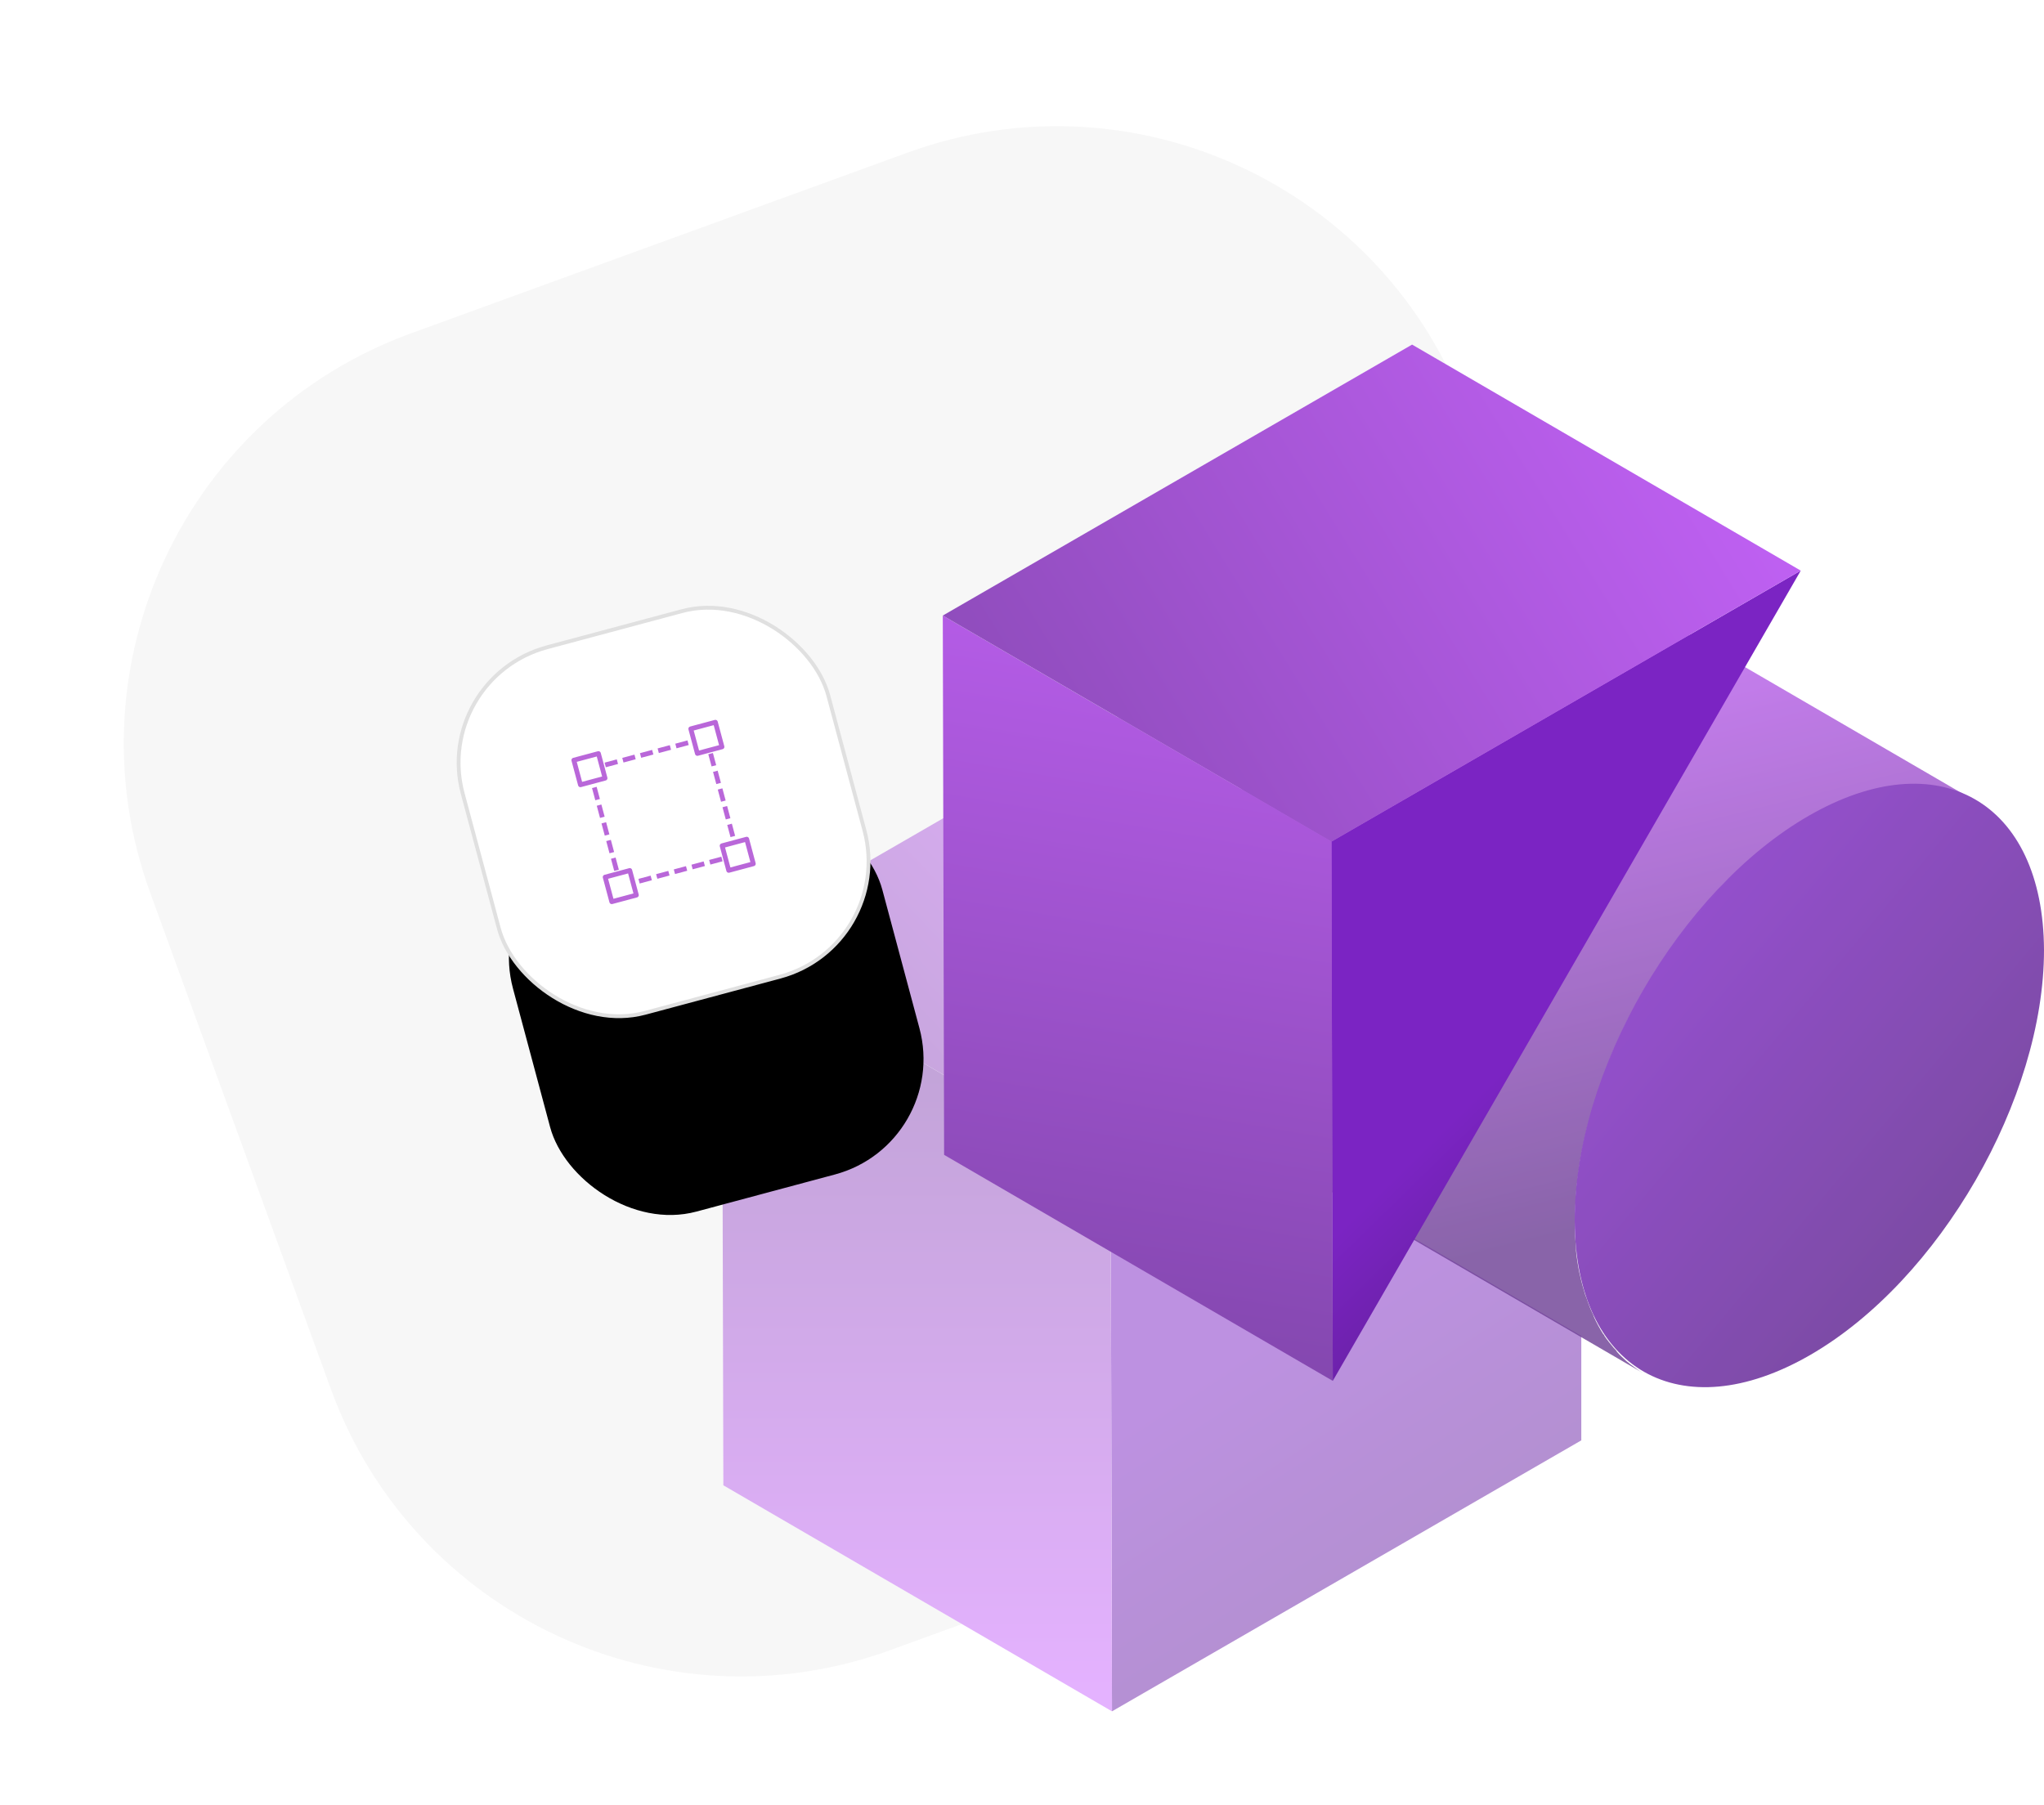 <?xml version="1.0" encoding="UTF-8"?>
<svg width="402px" height="355px" viewBox="0 0 402 355" version="1.1" xmlns="http://www.w3.org/2000/svg" xmlns:xlink="http://www.w3.org/1999/xlink">
    <title>Group 24</title>
    <defs>
        <linearGradient x1="24.632%" y1="118.677%" x2="65.636%" y2="37.66%" id="linearGradient-1">
            <stop stop-color="#571D87" offset="0%"></stop>
            <stop stop-color="#7B24C3" offset="100%"></stop>
        </linearGradient>
        <linearGradient x1="49.977%" y1="-17.897%" x2="49.977%" y2="97.684%" id="linearGradient-2">
            <stop stop-color="#6B3D93" offset="0%"></stop>
            <stop stop-color="#CA65FF" offset="100%"></stop>
        </linearGradient>
        <linearGradient x1="121.16%" y1="89.283%" x2="26.14%" y2="36.841%" id="linearGradient-3">
            <stop stop-color="#6B3D93" offset="0%"></stop>
            <stop stop-color="#CA65FF" offset="100%"></stop>
        </linearGradient>
        <linearGradient x1="40.913%" y1="80.939%" x2="60.059%" y2="1.85%" id="linearGradient-4">
            <stop stop-color="#6B3D93" offset="0%"></stop>
            <stop stop-color="#CA65FF" offset="100%"></stop>
        </linearGradient>
        <linearGradient x1="21.504%" y1="84.722%" x2="75.534%" y2="18.959%" id="linearGradient-5">
            <stop stop-color="#571D87" offset="0%"></stop>
            <stop stop-color="#7B24C3" offset="100%"></stop>
        </linearGradient>
        <linearGradient x1="28.637%" y1="87.605%" x2="48.211%" y2="53.045%" id="linearGradient-6">
            <stop stop-color="#571D87" offset="0%"></stop>
            <stop stop-color="#7B24C3" offset="100%"></stop>
        </linearGradient>
        <linearGradient x1="58.107%" y1="143.073%" x2="42.359%" y2="-37.964%" id="linearGradient-7">
            <stop stop-color="#6B3D93" offset="0%"></stop>
            <stop stop-color="#CA65FF" offset="100%"></stop>
        </linearGradient>
        <linearGradient x1="166.906%" y1="91.358%" x2="-17.472%" y2="26.102%" id="linearGradient-8">
            <stop stop-color="#6B3D93" offset="0%"></stop>
            <stop stop-color="#CA65FF" offset="100%"></stop>
        </linearGradient>
        <rect id="path-9" x="0" y="0" width="75.196" height="75.196" rx="23.499"></rect>
        <filter x="-106.4%" y="-53.2%" width="312.8%" height="312.8%" filterUnits="objectBoundingBox" id="filter-10">
            <feOffset dx="0" dy="40" in="SourceAlpha" result="shadowOffsetOuter1"></feOffset>
            <feGaussianBlur stdDeviation="20" in="shadowOffsetOuter1" result="shadowBlurOuter1"></feGaussianBlur>
            <feComposite in="shadowBlurOuter1" in2="SourceAlpha" operator="out" result="shadowBlurOuter1"></feComposite>
            <feColorMatrix values="0 0 0 0 0   0 0 0 0 0   0 0 0 0 0  0 0 0 0.3 0" type="matrix" in="shadowBlurOuter1"></feColorMatrix>
        </filter>
    </defs>
    <g id="Homepage-Pyxis" stroke="none" stroke-width="1" fill="none" fill-rule="evenodd">
        <g id="home-pyxis" transform="translate(-595, -1629)">
            <g id="Group-24" transform="translate(595, 1629.478)">
                <path d="M124.864,39 L228.768,39 C276.189,39 314.632,77.443 314.632,124.864 L314.632,228.768 C314.632,276.189 276.189,314.632 228.768,314.632 L124.864,314.632 C77.443,314.632 39,276.189 39,228.768 L39,124.864 C39,77.443 77.443,39 124.864,39 Z" id="Mask" fill="#F7F7F7" transform="translate(176.816, 176.816) rotate(-20) translate(-176.816, -176.816) "></path>
                <g id="pyxis-illustration-2-v2" transform="translate(271.5, 202.022) scale(-1, 1) translate(-271.5, -202.022) translate(141, 66.522)" fill-rule="nonzero">
                    <path d="M216.45,93.99 L216.58,54.08 L124.28,0.78 L47.84,45.24 L58.76,64.09 L13.52,90.35 C13.52,90.35 13.52,90.35 13.65,90.35 C5.2,95.03 -0.001,105.3 -0.001,119.86 C-0.13,149.11 20.54,184.86 46.02,199.55 C59.02,207.09 70.85,207.61 79.3,202.54 C79.17,202.67 79.04,202.67 78.91,202.8 C78.91,202.8 78.91,202.8 78.91,202.8 L78.91,202.8 C78.91,202.8 78.91,202.8 78.91,202.8 L91,195.78 L91,216.32 L183.3,269.62 L259.74,225.16 L260,119.08 L216.45,93.99 Z M46.15,93.47 C46.28,93.47 46.28,93.47 46.15,93.47 C46.28,93.6 46.41,93.6 46.54,93.73 C46.41,93.6 46.41,93.6 46.15,93.47 C46.28,93.47 46.28,93.47 46.15,93.47 Z" id="Shape" fill="#FFFFFF"></path>
                    <g id="Group">
                        <g opacity="0.5" transform="translate(91, 65)" id="Path">
                            <g transform="translate(0, 85.8)" fill="url(#linearGradient-1)">
                                <path d="M71.63,0.65 C71.11,1.3 70.59,1.95 70.07,2.6 C69.81,2.86 69.55,3.12 69.42,3.38 C68.9,4.03 68.25,4.55 67.73,5.07 C67.47,5.33 67.21,5.46 66.95,5.72 C66.04,6.37 65.26,7.02 64.22,7.54 L0,44.98 L0,65.52 L92.3,118.82 L92.56,12.74 L71.63,0.65 Z"></path>
                            </g>
                            <g transform="translate(92.3, 53.3)" fill="url(#linearGradient-2)">
                                <polygon points="0.26 45.24 76.7 0.78 76.44 106.86 0 151.32"></polygon>
                            </g>
                            <g fill="url(#linearGradient-3)">
                                <polygon points="0.26 45.24 76.7 0.78 169 54.08 92.56 98.54"></polygon>
                            </g>
                        </g>
                        <g opacity="0.8" transform="translate(0, 42.9)" id="Path">
                            <path d="M168.74,83.85 C168.74,83.07 168.74,82.42 168.61,81.64 C168.61,81.25 168.61,80.99 168.48,80.6 C168.48,80.47 168.48,80.34 168.48,80.21 C168.48,79.95 168.48,79.69 168.48,79.43 C168.35,78.65 168.35,77.87 168.22,77.22 C168.09,76.44 167.96,75.66 167.83,74.88 C167.83,74.88 167.83,74.88 167.83,74.88 C167.83,74.88 167.83,74.88 167.83,74.75 C167.7,73.97 167.57,73.32 167.44,72.54 C167.31,71.76 167.18,70.98 166.92,70.07 C166.92,69.81 166.79,69.55 166.66,69.29 C166.66,69.16 166.53,68.9 166.53,68.77 C166.4,68.38 166.4,68.12 166.27,67.73 C166.01,66.95 165.88,66.04 165.62,65.26 C165.49,64.61 165.23,64.09 165.1,63.44 C165.1,63.31 165.1,63.18 164.97,63.05 C164.97,62.92 164.97,62.79 164.84,62.66 C164.58,61.88 164.32,61.1 164.06,60.32 C163.8,59.54 163.54,58.76 163.28,57.98 C163.28,57.85 163.15,57.72 163.15,57.59 C163.15,57.46 163.02,57.33 163.02,57.2 C162.89,56.68 162.63,56.16 162.5,55.77 C162.24,54.99 161.85,54.21 161.59,53.56 C161.33,53.04 161.07,52.52 160.94,52 C160.94,51.87 160.81,51.87 160.81,51.74 C160.81,51.61 160.68,51.48 160.68,51.35 C160.29,50.57 160.03,49.92 159.64,49.14 C159.25,48.36 158.86,47.58 158.47,46.67 C158.47,46.54 158.34,46.41 158.34,46.28 C158.21,46.15 158.21,46.02 158.08,45.76 C157.69,45.11 157.43,44.46 157.04,43.81 C156.65,43.03 156.13,42.25 155.74,41.47 C155.48,41.08 155.35,40.69 155.09,40.3 C154.96,40.17 154.96,40.04 154.83,39.78 C154.44,39.13 153.92,38.48 153.53,37.7 C152.88,36.66 152.36,35.75 151.71,34.71 C151.58,34.58 151.58,34.45 151.45,34.19 C150.54,32.76 149.5,31.33 148.59,30.03 C147.94,29.12 147.29,28.21 146.51,27.3 C145.99,26.52 145.34,25.87 144.82,25.22 C144.82,25.22 144.82,25.22 144.82,25.22 C144.82,25.22 144.82,25.22 144.82,25.22 C144.17,24.57 143.65,23.79 143,23.14 C142.35,22.49 141.83,21.84 141.18,21.19 C141.05,21.06 140.92,20.93 140.92,20.93 C140.79,20.8 140.66,20.67 140.66,20.54 C140.27,20.15 139.88,19.63 139.36,19.24 C138.71,18.59 138.06,17.94 137.41,17.29 C137.15,17.03 137.02,16.9 136.76,16.77 C136.63,16.64 136.5,16.51 136.24,16.38 C135.98,16.12 135.59,15.73 135.33,15.47 C134.68,14.82 134.03,14.3 133.25,13.65 C132.99,13.39 132.6,13.13 132.34,12.87 C132.21,12.74 132.08,12.61 131.82,12.48 C131.56,12.35 131.43,12.09 131.17,11.96 C130.52,11.44 129.87,10.92 129.09,10.4 C128.57,10.01 128.05,9.75 127.66,9.36 C127.53,9.36 127.53,9.23 127.4,9.23 C127.27,9.23 127.27,9.1 127.14,9.1 C126.49,8.71 125.84,8.19 125.19,7.8 C124.54,7.41 123.89,7.02 123.24,6.63 C123.11,6.5 122.98,6.5 122.85,6.37 C122.33,6.11 121.81,5.85 121.42,5.59 C120.77,5.2 120.12,4.94 119.47,4.55 C119.08,4.29 118.69,4.16 118.3,4.03 C118.17,4.03 118.17,3.9 118.04,3.9 C117.91,3.9 117.78,3.77 117.65,3.77 C117,3.51 116.48,3.25 115.83,2.99 C115.18,2.73 114.53,2.47 114.01,2.34 C113.88,2.34 113.75,2.21 113.75,2.21 C113.62,2.21 113.62,2.21 113.49,2.08 C113.1,1.95 112.71,1.82 112.19,1.69 C111.54,1.56 110.89,1.3 110.24,1.17 C109.98,1.04 109.59,1.04 109.33,0.91 C109.2,0.91 109.07,0.91 108.94,0.78 C108.68,0.78 108.55,0.65 108.29,0.65 C107.64,0.52 106.99,0.39 106.21,0.26 C105.82,0.26 105.43,0.13 105.04,0.13 C104.91,0.13 104.78,0.13 104.65,0.13 C104.52,0.13 104.39,0.13 104.26,0.13 C103.48,0.13 102.83,-7.38964445e-14 102.05,-7.38964445e-14 C101.79,-7.38964445e-14 101.4,-7.38964445e-14 101.14,-7.38964445e-14 C100.88,-7.38964445e-14 100.62,-7.38964445e-14 100.36,-7.38964445e-14 C100.1,-7.38964445e-14 99.84,-7.38964445e-14 99.58,-7.38964445e-14 C98.67,0.13 97.76,0.26 96.98,0.39 C96.98,0.39 96.98,0.39 96.98,0.39 C96.85,0.39 96.59,0.52 96.46,0.52 C95.55,0.78 94.64,0.91 93.86,1.3 C93.73,1.3 93.73,1.43 93.6,1.43 C92.43,1.82 91.13,2.47 90.09,3.12 L13.65,47.58 C14.82,46.93 15.99,46.41 17.16,45.89 C18.07,45.5 18.98,45.24 20.02,45.11 C20.15,45.11 20.41,44.98 20.54,44.98 C21.71,44.72 22.75,44.59 24.05,44.59 C24.31,44.59 24.57,44.59 24.83,44.59 C26,44.59 27.17,44.59 28.34,44.72 C28.47,44.72 28.6,44.72 28.73,44.72 C30.03,44.85 31.2,44.98 32.5,45.37 C32.63,45.37 32.76,45.37 32.89,45.5 C34.19,45.76 35.62,46.15 36.92,46.67 C37.05,46.67 37.05,46.67 37.18,46.8 C38.61,47.32 40.04,47.84 41.6,48.62 C41.73,48.62 41.86,48.75 41.86,48.75 C43.42,49.4 44.85,50.18 46.41,51.09 C47.97,52 49.53,53.04 51.09,54.08 C51.22,54.08 51.22,54.21 51.35,54.21 C52.78,55.25 54.21,56.29 55.51,57.33 C55.64,57.46 55.77,57.59 56.03,57.72 C57.33,58.76 58.63,59.93 59.93,61.1 C60.06,61.23 60.19,61.36 60.45,61.49 C61.75,62.66 63.05,63.96 64.22,65.26 C64.35,65.39 64.48,65.52 64.48,65.65 C65.78,67.08 67.08,68.51 68.38,70.07 C68.38,70.07 68.38,70.07 68.38,70.07 C70.85,73.06 73.19,76.18 75.4,79.56 C76.05,80.47 76.7,81.51 77.22,82.55 C77.74,83.33 78.26,84.24 78.78,85.02 C79.04,85.41 79.17,85.8 79.43,86.19 C80.21,87.62 80.99,89.05 81.77,90.48 C81.9,90.61 81.9,90.74 82.03,91 C82.94,92.82 83.72,94.51 84.5,96.33 C84.5,96.46 84.63,96.46 84.63,96.59 C85.41,98.41 86.06,100.1 86.71,101.92 C86.71,102.05 86.84,102.18 86.84,102.31 C87.49,104.13 88.14,105.95 88.66,107.77 C88.66,107.9 88.66,108.03 88.79,108.16 C89.31,109.98 89.83,111.67 90.22,113.49 C90.22,113.62 90.35,113.88 90.35,114.01 C90.74,115.83 91.13,117.65 91.39,119.47 C91.39,119.47 91.39,119.47 91.39,119.47 C91.65,121.29 91.91,123.11 92.04,124.93 C92.04,125.06 92.04,125.19 92.04,125.32 C92.17,127.14 92.3,128.96 92.3,130.65 C92.3,132.34 92.17,134.03 92.04,135.72 C92.04,135.85 92.04,135.98 92.04,136.11 C91.91,137.54 91.65,139.1 91.39,140.4 C91.39,140.53 91.26,140.79 91.26,140.92 C91,142.22 90.61,143.52 90.22,144.82 C90.09,145.08 90.09,145.21 89.96,145.47 C89.57,146.64 89.18,147.68 88.66,148.72 C88.66,148.85 88.53,148.98 88.53,149.11 C88.01,150.28 87.36,151.45 86.71,152.49 C86.58,152.62 86.45,152.75 86.45,152.88 C85.93,153.66 85.28,154.44 84.63,155.22 C84.37,155.48 84.11,155.74 83.98,156 C83.46,156.65 82.81,157.17 82.29,157.69 C82.03,157.95 81.77,158.08 81.51,158.34 C80.6,158.99 79.82,159.64 78.91,160.16 C78.91,160.16 78.91,160.16 78.91,160.16 L78.91,160.16 C78.91,160.16 78.91,160.16 78.91,160.16 L155.35,115.7 C156.26,115.18 157.17,114.53 158.08,113.88 C158.34,113.62 158.6,113.49 158.86,113.23 C159.51,112.71 160.03,112.19 160.55,111.54 C160.81,111.28 161.07,111.02 161.2,110.76 C161.85,109.98 162.37,109.2 163.02,108.42 C163.15,108.29 163.15,108.16 163.28,108.03 C163.28,108.03 163.28,108.03 163.28,107.9 C163.93,106.86 164.45,105.82 164.97,104.78 C164.97,104.78 164.97,104.65 164.97,104.65 C164.97,104.52 165.1,104.39 165.1,104.26 C165.36,103.61 165.75,102.83 166.01,102.05 C166.14,101.66 166.27,101.27 166.4,100.88 C166.53,100.62 166.53,100.49 166.66,100.23 C166.66,99.97 166.79,99.84 166.92,99.58 C167.18,98.8 167.31,98.02 167.57,97.24 C167.57,96.98 167.7,96.72 167.7,96.33 C167.7,96.2 167.83,95.94 167.83,95.81 C167.83,95.55 167.96,95.29 167.96,95.03 C168.09,94.25 168.22,93.6 168.35,92.82 C168.35,92.43 168.48,92.04 168.48,91.52 C168.48,91.39 168.48,91.26 168.48,91.13 C168.48,91 168.48,90.74 168.48,90.61 C168.48,89.96 168.61,89.18 168.61,88.4 C168.61,87.62 168.61,86.97 168.61,86.19 C168.61,86.19 168.61,86.06 168.61,86.06 C168.74,85.15 168.74,84.5 168.74,83.85 Z" fill="url(#linearGradient-4)"></path>
                            <g transform="translate(0, 44.2)" fill="url(#linearGradient-5)">
                                <path d="M46.28,6.37 C71.76,21.06 92.43,56.81 92.301,86.06 C92.17,115.31 71.5,127.14 46.02,112.45 C20.54,97.76 0,62.01 0,32.76 C0.13,3.51 20.8,-8.32 46.28,6.37 Z"></path>
                            </g>
                        </g>
                        <g transform="translate(47.8, 0)" id="Path">
                            <polygon fill="url(#linearGradient-6)" points="92.34 98.54 92.08 204.62 0.04 45.24"></polygon>
                            <polygon fill="url(#linearGradient-7)" points="92.34 98.54 168.78 54.08 168.52 160.16 92.08 204.62"></polygon>
                            <polygon fill="url(#linearGradient-8)" points="0.04 45.24 76.48 0.78 168.78 54.08 92.34 98.54"></polygon>
                        </g>
                    </g>
                </g>
                <g id="Group-21" transform="translate(131, 159.522) rotate(-15) translate(-131, -159.522) translate(93, 121.522)">
                    <g id="Rectangle">
                        <use fill="black" fill-opacity="1" filter="url(#filter-10)" xlink:href="#path-9"></use>
                        <rect stroke="#E0E0E0" stroke-width="0.752" stroke-linejoin="square" fill="#FFFFFF" fill-rule="evenodd" x="0.376" y="0.376" width="74.444" height="74.444" rx="23.499"></rect>
                    </g>
                    <g id="Group-11" transform="translate(22.559, 22.559)" stroke="#B967D9" stroke-linecap="square" stroke-linejoin="round" stroke-width="0.94">
                        <g id="Group-6">
                            <polygon id="Stroke-1" points="24.439 5.64 29.452 5.64 29.452 0.627 24.439 0.627"></polygon>
                            <polygon id="Stroke-3" points="0.627 5.64 5.64 5.64 5.64 0.627 0.627 0.627"></polygon>
                            <polygon id="Stroke-4" points="24.439 29.452 29.452 29.452 29.452 24.439 24.439 24.439"></polygon>
                            <polygon id="Stroke-5" points="0.627 29.452 5.64 29.452 5.64 24.439 0.627 24.439"></polygon>
                        </g>
                        <line x1="23.264" y1="26.945" x2="5.444" y2="26.945" id="Stroke-7" stroke-dasharray="1.542,2.057"></line>
                        <line x1="3.133" y1="23.264" x2="3.133" y2="5.444" id="Stroke-8" stroke-dasharray="1.542,2.057"></line>
                        <line x1="6.815" y1="3.133" x2="24.635" y2="3.133" id="Stroke-9" stroke-dasharray="1.542,2.057"></line>
                        <line x1="26.945" y1="6.815" x2="26.945" y2="24.635" id="Stroke-10" stroke-dasharray="1.542,2.057"></line>
                    </g>
                </g>
            </g>
        </g>
    </g>
</svg>